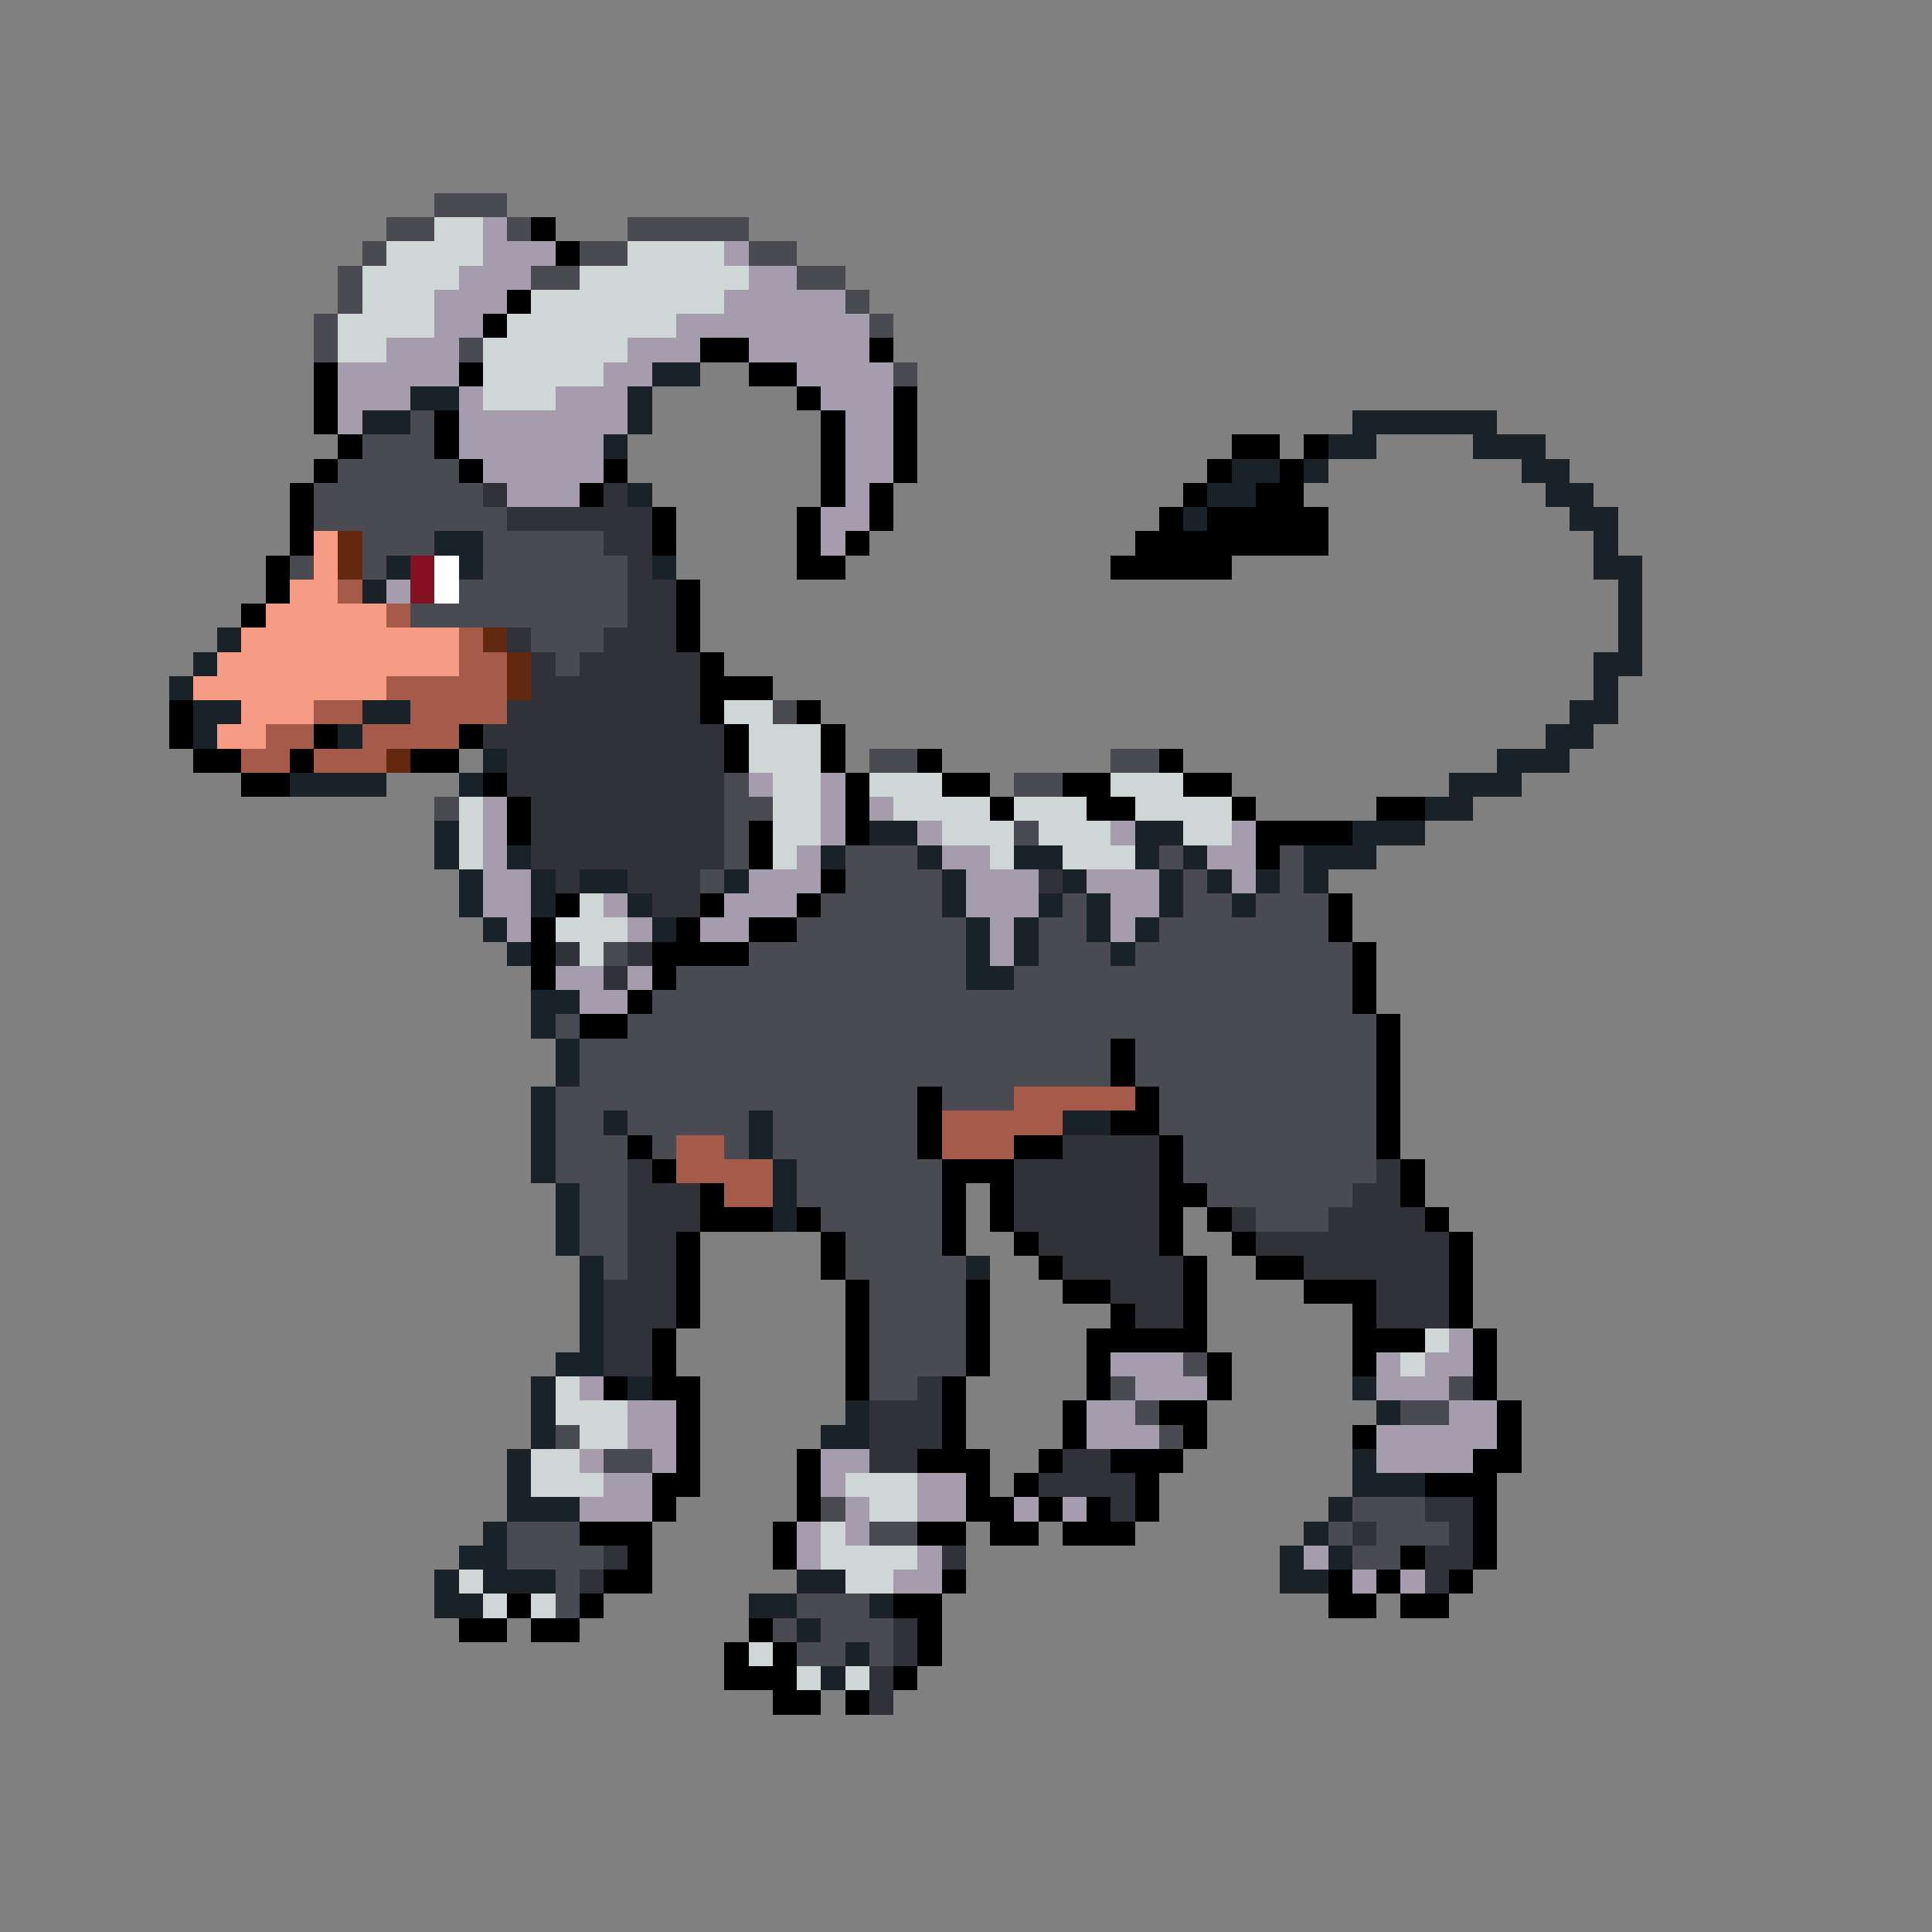 <svg xmlns="http://www.w3.org/2000/svg" viewBox="0 -0.5 80 80" shape-rendering="crispEdges">
<rect x="0" y="-0.5" width="80" height="80" fill="#808080" stroke="none"/>
<path stroke="#4a4a52" d="M18 8h3M16 9h2M21 9h1M26 9h5M15 10h1M24 10h2M31 10h2M14 11h1M22 11h2M33 11h2M14 12h1M35 12h1M13 13h1M36 13h1M13 14h1M19 14h1M37 15h1M17 17h1M15 18h3M14 19h5M13 20h7M13 21h8M15 22h3M20 22h5M12 23h1M15 23h1M20 23h6M19 24h7M17 25h9M22 26h3M23 27h1M32 29h1M36 31h2M46 31h2M30 32h1M42 32h2M18 33h1M30 33h2M30 34h1M42 34h1M30 35h1M35 35h3M48 35h1M53 35h1M29 36h1M35 36h4M49 36h1M53 36h1M34 37h5M44 37h1M49 37h2M52 37h3M33 38h7M43 38h2M48 38h7M25 39h1M31 39h9M43 39h3M47 39h9M28 40h12M42 40h14M27 41h29M23 42h1M26 42h31M24 43h22M47 43h10M24 44h22M47 44h10M23 45h15M39 45h3M48 45h9M23 46h2M26 46h5M32 46h6M48 46h9M23 47h3M27 47h1M30 47h1M32 47h6M49 47h8M23 48h3M33 48h6M49 48h8M24 49h2M33 49h6M50 49h6M24 50h2M34 50h5M52 50h3M24 51h2M35 51h4M25 52h1M35 52h5M36 53h4M36 54h4M36 55h4M36 56h4M49 56h1M36 57h2M46 57h1M60 57h1M47 58h1M58 58h2M23 59h1M48 59h1M25 60h2M34 62h1M56 62h3M21 63h3M36 63h2M55 63h1M57 63h3M21 64h4M56 64h2M23 65h1M23 66h1M33 66h3M32 67h1M34 67h3M33 68h2M36 68h1" />
<path stroke="#ced6d6" d="M18 9h2M16 10h4M26 10h4M15 11h4M24 11h7M15 12h3M22 12h8M14 13h4M21 13h7M14 14h2M20 14h6M20 15h5M20 16h3M30 29h2M31 30h3M31 31h3M32 32h2M36 32h3M46 32h3M19 33h1M32 33h2M37 33h4M42 33h3M47 33h4M19 34h1M32 34h2M39 34h3M43 34h3M49 34h2M19 35h1M32 35h1M41 35h1M44 35h3M24 37h1M23 38h3M24 39h1M59 55h1M58 56h1M23 57h1M23 58h3M24 59h2M22 60h2M22 61h3M35 61h3M36 62h2M34 63h1M34 64h4M19 65h1M35 65h2M20 66h1M22 66h1M31 68h1M33 69h1M35 69h1" />
<path stroke="#a59cad" d="M20 9h1M20 10h3M30 10h1M19 11h3M31 11h2M18 12h3M30 12h5M18 13h2M28 13h8M16 14h3M26 14h3M31 14h5M14 15h5M25 15h2M33 15h4M14 16h3M19 16h1M23 16h3M34 16h3M14 17h1M19 17h7M35 17h2M19 18h6M35 18h2M20 19h5M35 19h2M21 20h3M35 20h1M34 21h2M34 22h1M16 24h1M31 32h1M34 32h1M20 33h1M34 33h1M36 33h1M20 34h1M34 34h1M38 34h1M46 34h1M51 34h1M20 35h1M33 35h1M39 35h2M50 35h2M20 36h2M31 36h3M40 36h3M45 36h3M51 36h1M20 37h2M25 37h1M30 37h3M40 37h3M46 37h2M21 38h1M26 38h1M29 38h2M41 38h1M46 38h1M41 39h1M23 40h2M26 40h1M24 41h2M60 55h1M46 56h3M57 56h1M59 56h2M24 57h1M47 57h3M57 57h3M26 58h2M45 58h2M60 58h2M26 59h2M45 59h3M57 59h5M24 60h1M27 60h1M34 60h2M57 60h4M25 61h2M34 61h1M38 61h2M24 62h3M35 62h1M38 62h2M42 62h1M44 62h1M33 63h1M35 63h1M33 64h1M38 64h1M54 64h1M37 65h2M56 65h1M58 65h1" />
<path stroke="#000000" d="M22 9h1M23 10h1M21 12h1M20 13h1M29 14h2M36 14h1M13 15h1M19 15h1M31 15h2M13 16h1M33 16h1M37 16h1M13 17h1M18 17h1M34 17h1M37 17h1M14 18h1M18 18h1M34 18h1M37 18h1M51 18h2M54 18h1M13 19h1M19 19h1M25 19h1M34 19h1M37 19h1M50 19h1M53 19h1M12 20h1M24 20h1M34 20h1M36 20h1M49 20h1M52 20h2M12 21h1M27 21h1M33 21h1M36 21h1M48 21h1M50 21h5M12 22h1M27 22h1M33 22h1M35 22h1M47 22h8M11 23h1M33 23h2M46 23h5M11 24h1M28 24h1M10 25h1M28 25h1M28 26h1M29 27h1M29 28h3M7 29h1M29 29h1M33 29h1M7 30h1M13 30h1M19 30h1M30 30h1M34 30h1M8 31h2M12 31h1M17 31h2M30 31h1M34 31h1M38 31h1M48 31h1M10 32h2M20 32h1M35 32h1M39 32h2M44 32h2M49 32h2M21 33h1M35 33h1M41 33h1M45 33h2M51 33h1M57 33h2M21 34h1M31 34h1M35 34h1M52 34h4M31 35h1M52 35h1M34 36h1M23 37h1M29 37h1M33 37h1M55 37h1M22 38h1M28 38h1M31 38h2M55 38h1M22 39h1M27 39h4M56 39h1M22 40h1M27 40h1M56 40h1M26 41h1M56 41h1M24 42h2M57 42h1M46 43h1M57 43h1M46 44h1M57 44h1M38 45h1M47 45h1M57 45h1M38 46h1M46 46h2M57 46h1M26 47h1M38 47h1M42 47h2M48 47h1M57 47h1M27 48h1M39 48h3M48 48h1M58 48h1M29 49h1M39 49h1M41 49h1M48 49h2M58 49h1M29 50h3M33 50h1M39 50h1M41 50h1M48 50h1M50 50h1M59 50h1M28 51h1M34 51h1M39 51h1M42 51h1M48 51h1M51 51h1M60 51h1M28 52h1M34 52h1M43 52h1M49 52h1M52 52h2M60 52h1M28 53h1M35 53h1M40 53h1M44 53h2M49 53h1M54 53h3M60 53h1M28 54h1M35 54h1M40 54h1M46 54h1M49 54h1M56 54h1M60 54h1M27 55h1M35 55h1M40 55h1M45 55h5M56 55h3M61 55h1M27 56h1M35 56h1M40 56h1M45 56h1M50 56h1M56 56h1M61 56h1M25 57h1M27 57h2M35 57h1M39 57h1M45 57h1M50 57h1M61 57h1M28 58h1M39 58h1M44 58h1M48 58h2M62 58h1M28 59h1M39 59h1M44 59h1M49 59h1M56 59h1M62 59h1M28 60h1M33 60h1M38 60h3M43 60h1M46 60h3M61 60h2M27 61h2M33 61h1M40 61h1M42 61h1M47 61h1M59 61h3M27 62h1M33 62h1M40 62h2M43 62h1M45 62h1M47 62h1M61 62h1M24 63h3M32 63h1M38 63h2M41 63h2M44 63h3M61 63h1M26 64h1M32 64h1M58 64h1M61 64h1M25 65h2M39 65h1M55 65h1M57 65h1M60 65h1M21 66h1M24 66h1M37 66h2M55 66h2M58 66h2M19 67h2M22 67h2M31 67h1M38 67h1M30 68h1M32 68h1M38 68h1M30 69h3M37 69h1M32 70h2M35 70h1" />
<path stroke="#192129" d="M27 15h2M17 16h2M26 16h1M15 17h2M26 17h1M56 17h6M25 18h1M55 18h2M61 18h3M51 19h2M54 19h1M63 19h2M26 20h1M50 20h2M64 20h2M49 21h1M65 21h2M18 22h2M66 22h1M16 23h1M19 23h1M27 23h1M66 23h2M15 24h1M67 24h1M67 25h1M9 26h1M67 26h1M8 27h1M66 27h2M7 28h1M66 28h1M8 29h2M15 29h2M65 29h2M8 30h1M14 30h1M64 30h2M20 31h1M62 31h3M12 32h4M19 32h1M60 32h3M59 33h2M18 34h1M36 34h2M47 34h2M56 34h3M18 35h1M21 35h1M34 35h1M38 35h1M42 35h2M47 35h1M49 35h1M54 35h3M19 36h1M22 36h1M24 36h2M30 36h1M39 36h1M44 36h1M48 36h1M50 36h1M52 36h1M54 36h1M19 37h1M22 37h1M26 37h1M39 37h1M43 37h1M45 37h1M48 37h1M51 37h1M20 38h1M27 38h1M40 38h1M42 38h1M45 38h1M47 38h1M21 39h1M40 39h1M42 39h1M46 39h1M40 40h2M22 41h2M22 42h1M23 43h1M23 44h1M22 45h1M22 46h1M25 46h1M31 46h1M44 46h2M22 47h1M31 47h1M22 48h1M32 48h1M23 49h1M32 49h1M23 50h1M32 50h1M23 51h1M24 52h1M40 52h1M24 53h1M24 54h1M24 55h1M23 56h2M22 57h1M26 57h1M56 57h1M22 58h1M35 58h1M57 58h1M22 59h1M34 59h2M21 60h1M56 60h1M21 61h1M56 61h3M21 62h3M55 62h1M20 63h1M54 63h1M19 64h2M53 64h1M55 64h1M18 65h1M20 65h3M33 65h2M53 65h2M18 66h2M31 66h2M36 66h1M33 67h1M35 68h1M34 69h1" />
<path stroke="#31313a" d="M20 20h1M25 20h1M21 21h6M25 22h2M26 23h1M26 24h2M26 25h2M21 26h1M25 26h3M22 27h1M24 27h5M22 28h7M21 29h8M20 30h10M21 31h9M21 32h9M22 33h8M22 34h8M22 35h8M23 36h1M26 36h3M43 36h1M27 37h2M23 39h1M26 39h1M25 40h1M44 47h4M26 48h1M42 48h6M57 48h1M26 49h3M42 49h6M56 49h2M26 50h3M42 50h6M51 50h1M55 50h4M26 51h2M43 51h5M52 51h8M26 52h2M44 52h5M54 52h6M25 53h3M46 53h3M57 53h3M25 54h3M47 54h2M57 54h3M25 55h2M25 56h2M38 57h1M36 58h3M36 59h3M36 60h2M44 60h2M43 61h4M46 62h1M59 62h2M56 63h1M60 63h1M25 64h1M39 64h1M59 64h2M24 65h1M59 65h1M37 67h1M37 68h1M36 69h1M36 70h1" />
<path stroke="#f79c84" d="M13 22h1M13 23h1M12 24h2M11 25h5M10 26h9M9 27h10M8 28h8M10 29h3M9 30h2" />
<path stroke="#632910" d="M14 22h1M14 23h1M20 26h1M21 27h1M21 28h1M16 31h1" />
<path stroke="#841021" d="M17 23h1M17 24h1" />
<path stroke="#ffffff" d="M18 23h1M18 24h1" />
<path stroke="#a55a4a" d="M14 24h1M16 25h1M19 26h1M19 27h2M16 28h5M13 29h2M17 29h4M11 30h2M15 30h4M10 31h2M13 31h3M42 45h5M39 46h5M28 47h2M39 47h3M28 48h4M30 49h2" />
</svg>